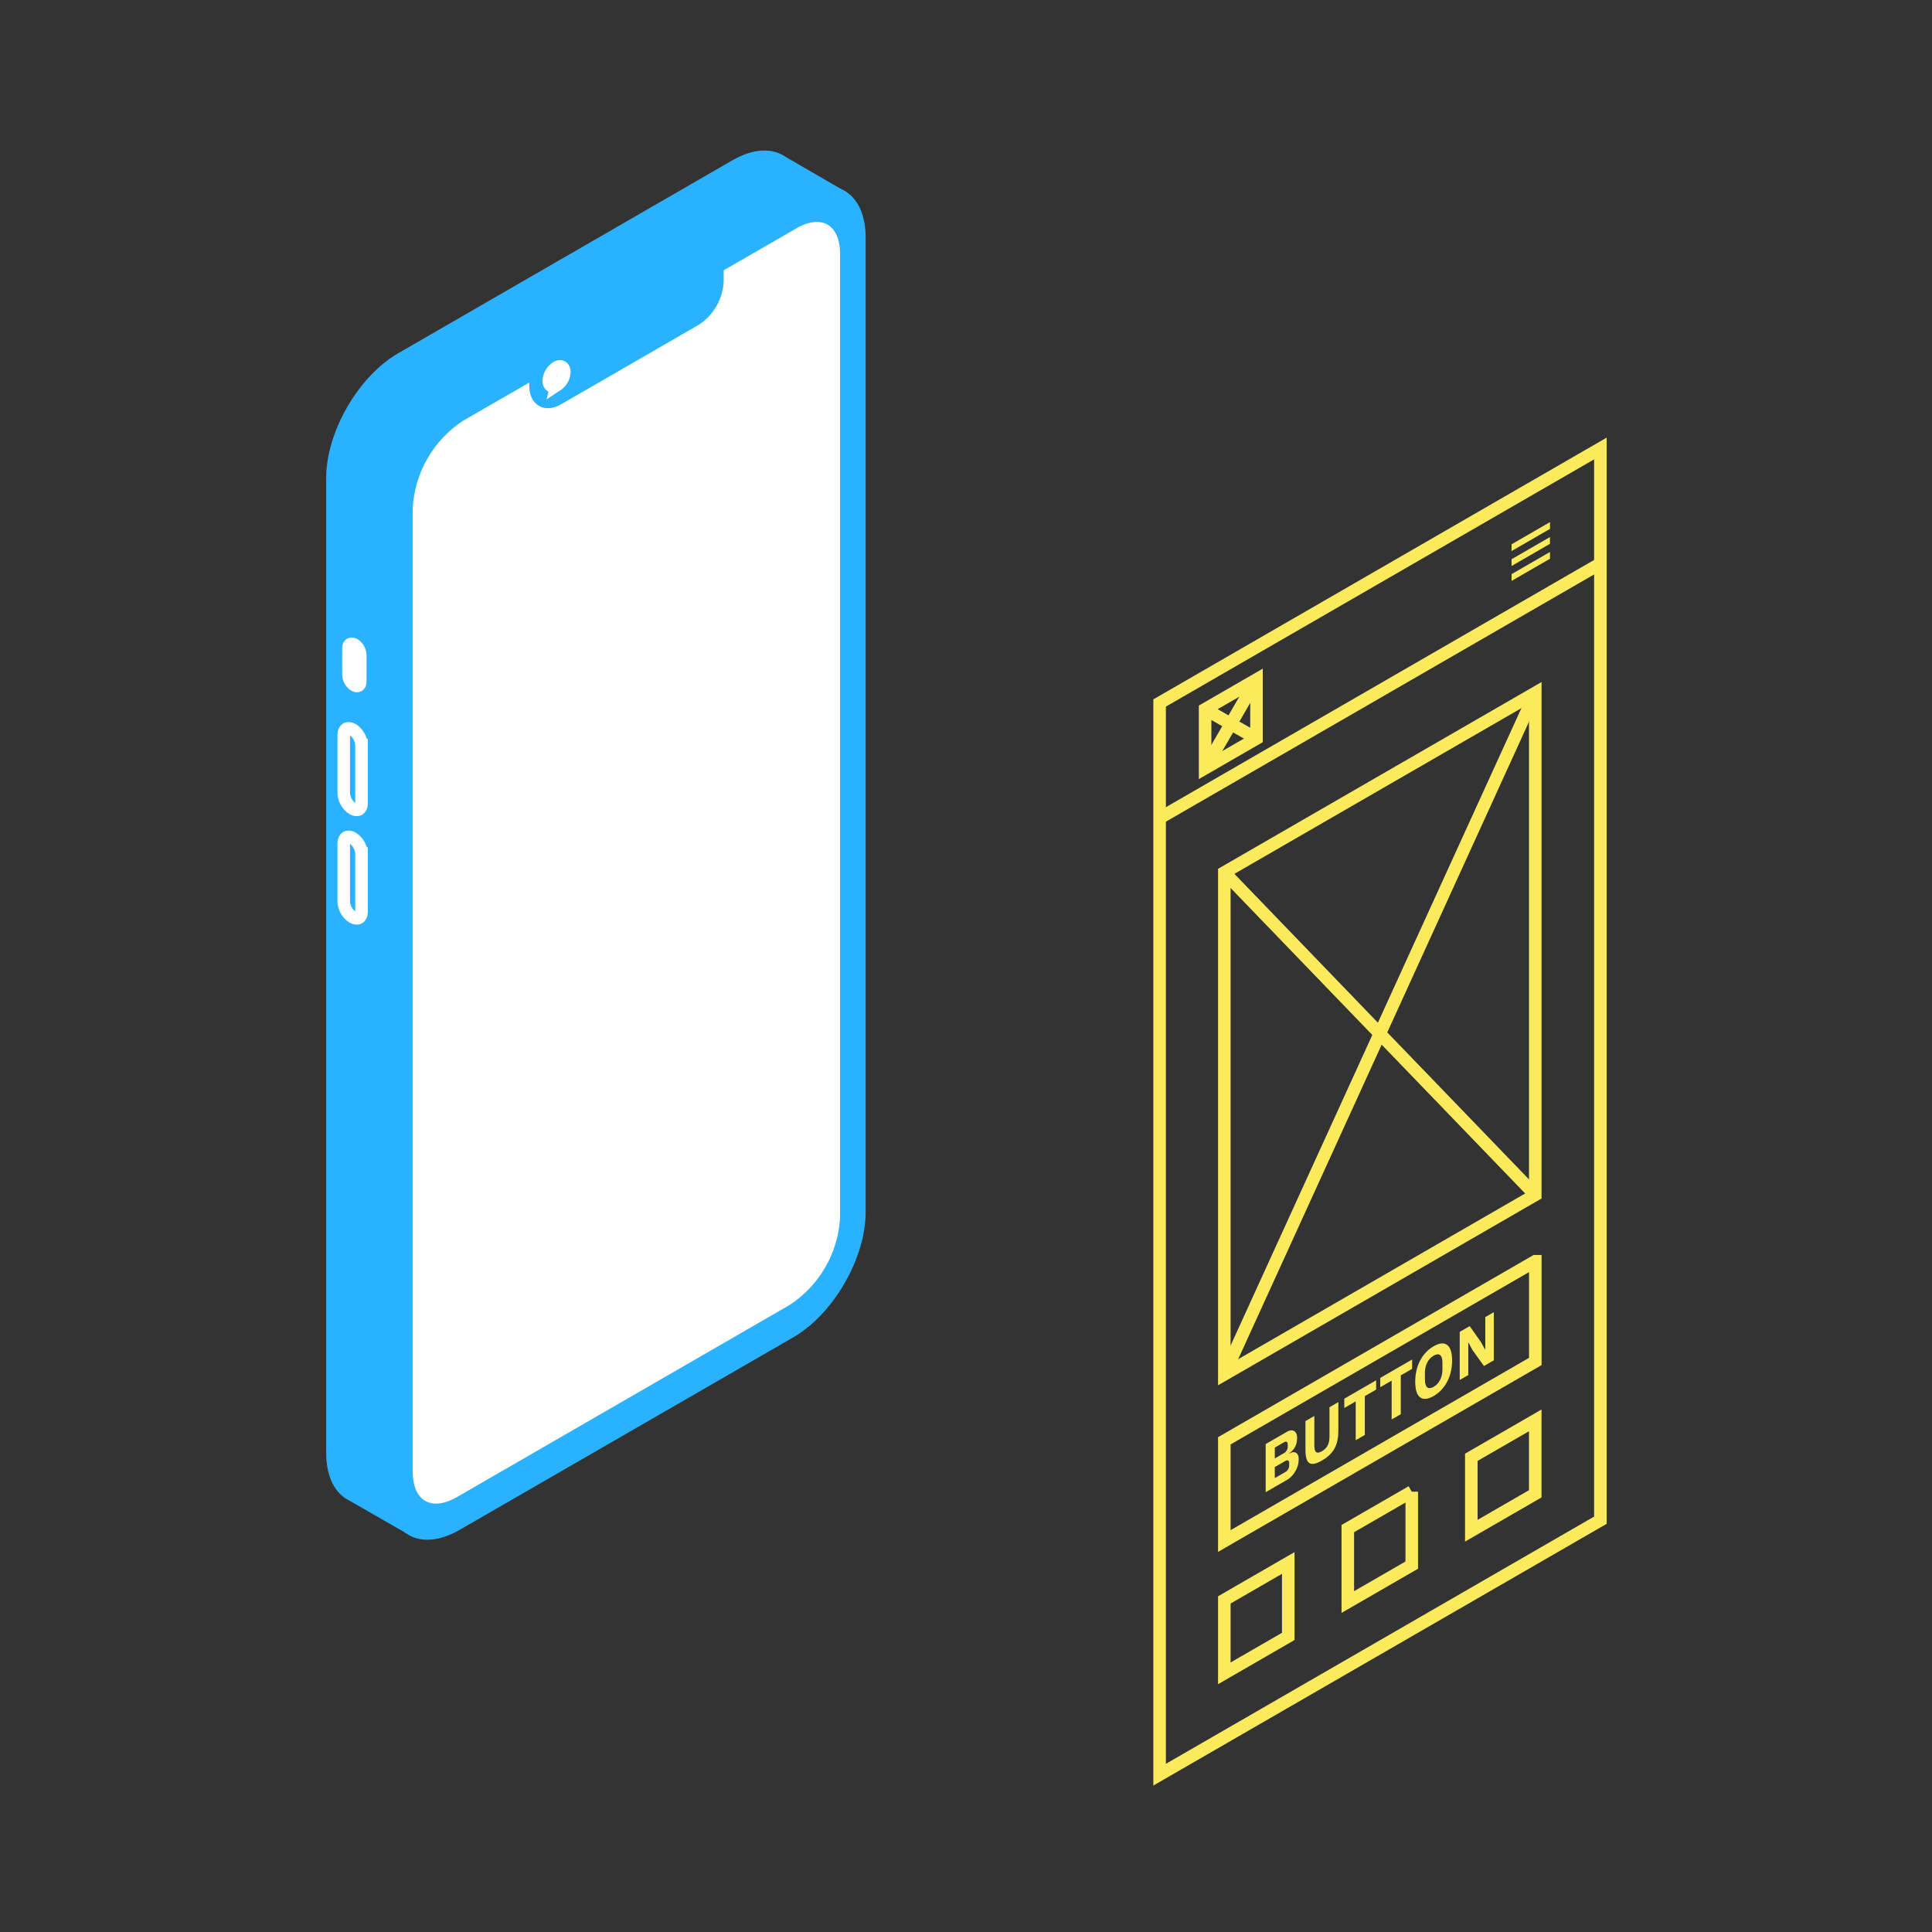 <svg id="e329YiXqwPV1" xmlns="http://www.w3.org/2000/svg" xmlns:xlink="http://www.w3.org/1999/xlink" viewBox="0 0 154 154" shape-rendering="geometricPrecision" text-rendering="geometricPrecision"><rect x="0" y="0" width="154" height="154" fill="#333333" stroke="none"/><style><![CDATA[#e329YiXqwPV2_to {animation: e329YiXqwPV2_to__to 6000ms linear infinite normal forwards}@keyframes e329YiXqwPV2_to__to { 0% {transform: translate(47.5px,67.367px);animation-timing-function: cubic-bezier(0.42,0,0.58,1)} 50% {transform: translate(77.5px,77.367px);animation-timing-function: cubic-bezier(0.42,0,0.58,1)} 100% {transform: translate(47.5px,67.367px)}} #e329YiXqwPV10_to {animation: e329YiXqwPV10_to__to 6000ms linear infinite normal forwards}@keyframes e329YiXqwPV10_to__to { 0% {transform: translate(110px,88.605px);animation-timing-function: cubic-bezier(0.42,0,0.58,1)} 50% {transform: translate(80px,78.605px);animation-timing-function: cubic-bezier(0.42,0,0.58,1)} 100% {transform: translate(110px,88.605px)}} #e329YiXqwPV10 {animation: e329YiXqwPV10_c_o 6000ms linear infinite normal forwards}@keyframes e329YiXqwPV10_c_o { 0% {opacity: 1} 25% {opacity: 1;animation-timing-function: cubic-bezier(0.42,0,0.58,1)} 50% {opacity: 0;animation-timing-function: cubic-bezier(0.42,0,0.58,1)} 75% {opacity: 1} 100% {opacity: 1}} #e329YiXqwPV32_to {animation: e329YiXqwPV32_to__to 6000ms linear infinite normal forwards}@keyframes e329YiXqwPV32_to__to { 0% {transform: translate(109.939px,87.05px);animation-timing-function: cubic-bezier(0.42,0,0.58,1)} 50% {transform: translate(79.939px,77.05px);animation-timing-function: cubic-bezier(0.42,0,0.58,1)} 100% {transform: translate(109.939px,87.05px)}} #e329YiXqwPV32 {animation: e329YiXqwPV32_c_o 6000ms linear infinite normal forwards}@keyframes e329YiXqwPV32_c_o { 0% {opacity: 0} 16.667% {opacity: 0;animation-timing-function: cubic-bezier(0.42,0,0.58,1)} 50% {opacity: 1;animation-timing-function: cubic-bezier(0.42,0,0.58,1)} 83.333% {opacity: 0} 100% {opacity: 0}}]]></style><g id="e329YiXqwPV2_to" transform="translate(47.5,67.367)"><g transform="translate(-47.5,-67.367)"><path d="M32.415,122.234l-4.899-2.813C26.575,118.784,26,117.54,26,115.808v-77.708c0-3.673,2.571-8.116,5.744-9.944L58.368,12.784c1.685-.973,3.201-1.01,4.251-.281l4.859,2.818" fill="#2ab2ff"/><path d="M63.259,15.608L36.635,30.981c-3.172,1.837-5.744,6.282-5.744,9.944v77.706c0,3.673,2.571,5.145,5.744,3.316L63.259,106.583C66.431,104.746,69,100.285,69,96.638v-77.714c0-3.652-2.569-5.148-5.741-3.317Z" fill="#2ab2ff"/><path d="M63.222,17.775l-6.035,3.479v1.155c-.03.609-.204,1.203-.507,1.733s-.726.981-1.236,1.316L44.459,31.802c-.467.262-.913.312-1.244.123s-.525-.601-.525-1.141v-1.155l-6.035,3.479c-1.239.808-2.271,1.898-3.01,3.179-.74,1.281-1.167,2.719-1.248,4.197v76.829c0,1.312.449,2.296,1.249,2.758s1.881.354,3.01-.296l26.548-15.329c1.24-.808,2.272-1.898,3.012-3.18.74-1.282,1.167-2.72,1.247-4.198v-76.835c0-1.312-.449-2.296-1.246-2.758-.798-.462-1.881-.352-3.012.299h.018Z" fill="#fff" stroke="#2ab2ff" stroke-miterlimit="10"/><path d="M44.361,30.724c.181-.118.332-.277.441-.465s.171-.398.184-.614c0-.396-.281-.559-.625-.359-.181.118-.332.278-.44.465s-.17.398-.182.613c0,.386.278.559.622.359Z" fill="none" stroke="#fff" stroke-miterlimit="10"/><path d="M28.817,59.385c-.013-.247-.085-.487-.208-.702-.123-.214-.296-.396-.503-.532-.391-.226-.708-.042-.708.412v4.668c.013.246.085.486.208.7.123.214.295.396.501.531.394.228.711.042.711-.409v-4.668Z" fill="none" stroke="#fff" stroke-miterlimit="10"/><path d="M28.715,52.19c-.01-.163-.057-.321-.139-.462-.082-.141-.195-.261-.331-.351-.262-.149-.47-.026-.47.262v2.165c.01.163.057.321.139.462.082.141.195.261.331.351.262.15.47.029.47-.262v-2.165Z" fill="none" stroke="#fff" stroke-miterlimit="10"/><path d="M28.817,68.033c-.013-.247-.085-.487-.208-.702-.123-.214-.296-.396-.503-.532-.391-.226-.708-.042-.708.412v4.668c.013.246.085.486.208.7s.295.396.501.531c.394.228.711.042.711-.409v-4.668Z" fill="none" stroke="#fff" stroke-miterlimit="10"/></g></g><g id="e329YiXqwPV10_to" transform="translate(110,88.605)"><g id="e329YiXqwPV10" style="mix-blend-mode:multiply" transform="translate(-110,-88.605)"><path d="M92.433,141.461v-85.426L127.567,35.75v85.426L92.433,141.461Z" fill="none" stroke="#FBEB5C" stroke-miterlimit="10"/><path d="M92.451,65.197L127.515,44.952" fill="none" stroke="#FBEB5C" stroke-miterlimit="10"/><path d="M122.377,55.231L97.591,69.542v40.014L122.377,95.245v-40.013Z" fill="none" stroke="#FBEB5C" stroke-miterlimit="10"/><path d="M122.377,100.535L97.591,114.846v7.989l24.787-14.311v-7.989Z" fill="none" stroke="#FBEB5C" stroke-miterlimit="10"/><path d="M123.55,41.617l-3.063,1.768v.54l3.063-1.768v-.54Z" fill="#FBEB5C"/><path d="M123.55,42.807l-3.063,1.768v.54l3.063-1.768v-.54Z" fill="#FBEB5C"/><path d="M123.55,43.997l-3.063,1.768v.54l3.063-1.768v-.54Z" fill="#FBEB5C"/><path d="M97.591,69.542L122.375,95.246" fill="none" stroke="#FBEB5C" stroke-miterlimit="10"/><path d="M122.375,55.233L97.591,109.556" fill="none" stroke="#FBEB5C" stroke-miterlimit="10"/><path d="M100.156,54.165l-4.097,2.365v4.706l4.097-2.365v-4.706Z" fill="none" stroke="#FBEB5C" stroke-miterlimit="10"/><path d="M96.059,56.531l4.097,2.34" fill="none" stroke="#FBEB5C" stroke-miterlimit="10"/><path d="M100.156,54.165l-4.097,7.071" fill="none" stroke="#FBEB5C" stroke-miterlimit="10"/><path d="M100.888,115.106l1.622-.937c.116-.079.233-.129.343-.148.11-.018.21-.005.294.041.083.045.148.12.19.221s.06.224.053.362c0,.588-.282.972-.623,1.185v.034c.102-.062.203-.098.298-.108.094-.01.179.008.25.052s.125.113.16.203c.035.089.05.198.044.319.012.269-.072.588-.234.886-.161.298-.387.552-.627.705l-1.77,1.022v-3.837Zm.727,1.146l.722-.417c.041-.019.083-.049.122-.088.038-.038.074-.084.103-.134.029-.051.052-.104.066-.157.014-.052.02-.103.016-.148v-.167c.004-.049-.002-.094-.016-.13s-.037-.063-.066-.08c-.029-.016-.065-.021-.103-.015-.039.006-.081.024-.122.052l-.722.418v.866Zm0,1.566l.834-.481c.041-.019.082-.048.122-.085.039-.038.075-.084.104-.134.03-.05.053-.104.068-.156.015-.053.02-.104.017-.15v-.188c.003-.049-.003-.093-.017-.129-.015-.036-.038-.063-.068-.079-.029-.016-.065-.021-.104-.014s-.081.026-.122.055l-.836.483.002.878Z" fill="#FBEB5C"/><path d="M104.767,112.866v2.349c0,.541.172.71.602.462.429-.248.604-.61.604-1.158v-2.349l.707-.408v2.265c0,1.13-.352,1.84-1.311,2.394-.959.553-1.311.25-1.311-.88v-2.265l.709-.41Z" fill="#FBEB5C"/><path d="M108.791,111.284v3.096l-.727.419v-3.095l-.909.525v-.741l2.536-1.465v.742l-.9.519Z" fill="#FBEB5C"/><path d="M111.656,109.63v3.095l-.727.42v-3.095l-.909.524v-.741l2.541-1.467v.742l-.905.522Z" fill="#FBEB5C"/><path d="M112.808,110.142c0-1.305.584-2.321,1.468-2.831.884-.511,1.47-.168,1.47,1.134c0,1.303-.584,2.321-1.47,2.833s-1.468.166-1.468-1.136Zm2.168-.965v-.566c0-.608-.263-.803-.7-.551-.436.252-.693.739-.693,1.355v.574c0,.608.264.803.698.553.434-.251.695-.757.695-1.365Z" fill="#FBEB5C"/><path d="M117.371,107.612l-.32-.598-.014.008v2.584l-.682.393v-3.836l.794-.458.908,1.289.321.585.013-.008v-2.584l.682-.394v3.837l-.786.454-.916-1.272Z" fill="#FBEB5C"/><path d="M102.687,124.585l-5.096,2.943v5.854l5.096-2.943v-5.854Z" fill="none" stroke="#FBEB5C" stroke-miterlimit="10"/><path d="M112.531,118.902l-5.097,2.942v5.855l5.097-2.943v-5.854Z" fill="none" stroke="#FBEB5C" stroke-miterlimit="10"/><path d="M122.375,113.218l-5.097,2.943v5.854l5.097-2.942v-5.855Z" fill="none" stroke="#FBEB5C" stroke-miterlimit="10"/></g></g><g id="e329YiXqwPV32_to" transform="translate(109.939,87.05)"><g id="e329YiXqwPV32" transform="translate(-109.939,-87.05)" opacity="0"><g style="mix-blend-mode:multiply"><path d="M123.595,41.525l-3.063,1.768v.543l3.063-1.768v-.543Z" fill="#FBEB5C"/><path d="M123.595,42.721l-3.063,1.768v.543l3.063-1.768v-.543Z" fill="#FBEB5C"/><path d="M126.978,45.725L92.9,65.4v-1l34.078-19.675v1Z" clip-rule="evenodd" fill="#FBEB5C" fill-rule="evenodd"/><path d="M123.595,43.918l-3.063,1.768v.543l3.063-1.768v-.543Z" fill="#FBEB5C"/><path d="M120.966,101.594L99.092,114.223c-.804.465-1.457,1.594-1.457,2.523v4.668c0,.929.652,1.305,1.457.841l21.874-12.629c.804-.464,1.456-1.594,1.456-2.523v-4.668c0-.929-.652-1.305-1.456-.841Z" fill="#FBEB5C" stroke="#FBEB5C" stroke-miterlimit="10"/><path d="M120.69,56.208L99.368,68.519c-.957.552-1.732,1.895-1.732,3v36.227c0,1.104.775,1.552,1.732,1L120.69,96.435c.957-.552,1.732-1.895,1.732-3v-36.227c0-1.105-.775-1.552-1.732-1Z" fill="#FBEB5C" stroke="#FBEB5C" stroke-miterlimit="10"/><path d="M102.939,117.475l.477-.831c.104.079.233.117.378.109.144-.007.302-.06.461-.153.354-.204.527-.485.527-.768c0-.21-.077-.321-.389-.191l-.329.141c-.704.301-1.025.09-1.025-.558c0-.69.468-1.44,1.254-1.894.216-.136.431-.218.63-.24.2-.022.38.016.527.112l-.482.843c-.087-.071-.197-.103-.321-.095-.125.009-.261.058-.397.145-.325.187-.484.423-.484.654s.121.295.398.185l.329-.13c.682-.265,1.016-.103,1.016.558c0,.74-.47,1.526-1.302,2.006-.238.147-.475.233-.694.252-.219.018-.415-.031-.574-.145Z" fill="#fff"/><path d="M107.393,112.351v3.112l-.727.42v-3.112l-.909.525v-.746l2.536-1.464v.745l-.9.52Z" fill="#fff"/><path d="M110.54,113.646l-.227-.787-1.116.644-.238,1.056-.748.432l1.1-4.492.909-.525l1.086,3.23-.766.442Zm-.788-2.638l-.025.014-.368,1.677.765-.442-.372-1.249Z" fill="#fff"/><path d="M112.488,112.522l-.732.422v-3.857l1.591-.918c.618-.357,1.008-.084,1.008.65.016.227-.034.491-.143.755-.11.263-.272.51-.463.705l.654,1.137-.809.467-.584-1.085-.522.301v1.423Zm.765-2.565c.046-.019.092-.051.136-.093.044-.041.084-.092.118-.147.034-.056.06-.116.076-.175.017-.059.024-.117.02-.168v-.231c.003-.054-.004-.103-.021-.143-.016-.04-.042-.069-.076-.086-.033-.017-.073-.021-.117-.013-.044.009-.09.031-.136.064l-.765.442v1.005l.765-.455Z" fill="#fff"/><path d="M116.262,107.231v3.111l-.727.42v-3.112l-.909.525v-.745l2.536-1.464v.745l-.9.52Z" fill="#fff"/><path d="M102.732,127.813c0-1.625-1.141-2.283-2.548-1.471-1.407.813-2.549,2.789-2.549,4.414s1.141,2.284,2.549,1.471c1.407-.812,2.548-2.788,2.548-4.414Z" fill="#FBEB5C"/><path d="M112.576,122.13c0-1.625-1.141-2.284-2.548-1.471-1.408.812-2.549,2.789-2.549,4.414s1.141,2.284,2.549,1.471c1.407-.812,2.548-2.789,2.548-4.414Z" fill="#FBEB5C"/><path d="M122.42,116.447c0-1.625-1.141-2.284-2.548-1.471-1.408.812-2.549,2.788-2.549,4.414c0,1.625,1.141,2.284,2.549,1.471c1.407-.813,2.548-2.789,2.548-4.414Z" fill="#FBEB5C"/><path d="M122.422,83.407c-.841-1.487-2.025-2.554-3.479-3.135s-3.145-.662-4.969-.24c1.482-1.857,2.637-4.06,3.288-6.271.65-2.211.76-4.305.311-5.959s-1.432-2.777-2.795-3.195c-1.364-.417-3.033-.107-4.75.885-1.717.991-3.387,2.608-4.75,4.6-1.364,1.992-2.346,4.249-2.795,6.422s-.34,4.141.311,5.6c.65,1.459,1.806,2.329,3.288,2.474-1.824,1.684-3.515,3.719-4.969,5.977-1.453,2.259-2.637,4.694-3.478,7.151v10.028c0,1.104.775,1.552,1.732,1L120.69,96.435c.957-.552,1.732-1.895,1.732-3v-10.028Z" fill="#FBEB5C"/><path d="M99.953,129.23l-.202.117v-.362l.202-.117v-.194c-.007-.062-0-.133.019-.207s.051-.149.092-.22c.041-.07.091-.134.146-.186.055-.053.113-.093.171-.116l.263-.152v.362l-.286.165v.315l.286-.166v.363l-.286.165v1.291l-.405.233v-1.291Z" fill="#fff"/><path d="M109.077,123.194v-.068c0-.134.07-.272.227-.362.157-.091.227-.034.227.1v.068c0,.134-.07.271-.227.362-.157.09-.227.034-.227-.1Zm.034.387l.402-.232v1.653l-.402.232v-1.653Z" fill="#fff"/><path d="M109.89,124.784v-1.653l.403-.232v.281l.018-.011c.025-.111.078-.227.15-.326s.16-.177.247-.221c.291-.168.455-.023.455.391v1.037l-.402.232v-1c0-.21-.053-.285-.2-.199-.148.085-.259.228-.259.393v1.071l-.412.237Z" fill="#fff"/><path d="M120.041,118.924c-.057.042-.115.069-.17.079-.054.011-.104.004-.145-.019s-.072-.061-.091-.113-.026-.115-.019-.185v-.808l-.202.117v-.362l.1-.058c.109-.063.143-.145.143-.258v-.263l.361-.208v.446l.284-.164v.362l-.284.164v.929l.261-.151v.362l-.238.13Z" fill="#fff"/></g><g style="mix-blend-mode:multiply"><path d="M123.595,41.525l-3.063,1.768v.543l3.063-1.768v-.543Z" fill="#2ab2ff"/><path d="M123.595,42.721l-3.063,1.768v.543l3.063-1.768v-.543Z" fill="#2ab2ff"/><path d="M126.978,45.725L92.9,65.4v-1l34.078-19.675v1Z" clip-rule="evenodd" fill="#2ab2ff" fill-rule="evenodd"/><path d="M122.422,83.407c-.841-1.487-2.025-2.554-3.479-3.135s-3.145-.662-4.969-.24c1.482-1.857,2.637-4.06,3.288-6.271.65-2.211.76-4.305.311-5.959s-1.432-2.777-2.795-3.195c-1.364-.417-3.033-.107-4.75.885-1.717.991-3.387,2.608-4.75,4.6-1.364,1.992-2.346,4.249-2.795,6.422s-.34,4.141.311,5.6c.65,1.459,1.806,2.329,3.288,2.474-1.824,1.684-3.515,3.719-4.969,5.977-1.453,2.259-2.637,4.694-3.478,7.151v10.028c0,1.104.775,1.552,1.732,1L120.69,96.435c.957-.552,1.732-1.895,1.732-3v-10.028Z" fill="#2ab2ff"/><path d="M123.595,43.918l-3.063,1.768v.543l3.063-1.768v-.543Z" fill="#2ab2ff"/><path d="M120.966,101.594L99.092,114.223c-.804.465-1.457,1.594-1.457,2.523v4.668c0,.929.652,1.305,1.457.841l21.874-12.629c.804-.464,1.456-1.594,1.456-2.523v-4.668c0-.929-.652-1.305-1.456-.841Z" fill="#2ab2ff" stroke="#2ab2ff" stroke-miterlimit="10"/><path d="M120.69,56.208L99.368,68.519c-.957.552-1.732,1.895-1.732,3v36.227c0,1.104.775,1.552,1.732,1L120.69,96.435c.957-.552,1.732-1.895,1.732-3v-36.227c0-1.105-.775-1.552-1.732-1Z" fill="none" stroke="#2ab2ff" stroke-miterlimit="10"/><path d="M102.939,117.475l.477-.831c.104.079.233.117.378.109.144-.007.302-.06.461-.153.354-.204.527-.485.527-.768c0-.21-.077-.321-.389-.191l-.329.141c-.704.301-1.025.09-1.025-.558c0-.69.468-1.44,1.254-1.894.216-.136.431-.218.63-.24.2-.022.38.016.527.112l-.482.843c-.087-.071-.197-.103-.321-.095-.125.009-.261.058-.397.145-.325.187-.484.423-.484.654s.121.295.398.185l.329-.13c.682-.265,1.016-.103,1.016.558c0,.74-.47,1.526-1.302,2.006-.238.147-.475.233-.694.252-.219.018-.415-.031-.574-.145Z" fill="#fff"/><path d="M107.393,112.351v3.112l-.727.42v-3.112l-.909.525v-.746l2.536-1.464v.745l-.9.52Z" fill="#fff"/><path d="M110.54,113.646l-.227-.787-1.116.644-.238,1.056-.748.432l1.1-4.492.909-.525l1.086,3.23-.766.442Zm-.788-2.638l-.025.014-.368,1.677.765-.442-.372-1.249Z" fill="#fff"/><path d="M112.488,112.522l-.732.422v-3.857l1.591-.918c.618-.357,1.008-.084,1.008.65.016.227-.034.491-.143.755-.11.263-.272.51-.463.705l.654,1.137-.809.467-.584-1.085-.522.301v1.423Zm.765-2.565c.046-.019.092-.051.136-.093.044-.041.084-.092.118-.147.034-.056.06-.116.076-.175.017-.059.024-.117.02-.168v-.231c.003-.054-.004-.103-.021-.143-.016-.04-.042-.069-.076-.086-.033-.017-.073-.021-.117-.013-.044.009-.09.031-.136.064l-.765.442v1.005l.765-.455Z" fill="#fff"/><path d="M116.262,107.231v3.111l-.727.42v-3.112l-.909.525v-.745l2.536-1.464v.745l-.9.52Z" fill="#fff"/><path d="M102.732,127.813c0-1.625-1.141-2.283-2.548-1.471-1.407.813-2.549,2.789-2.549,4.414s1.141,2.284,2.549,1.471c1.407-.812,2.548-2.788,2.548-4.414Z" fill="#2ab2ff"/><path d="M112.576,122.13c0-1.625-1.141-2.284-2.548-1.471-1.408.812-2.549,2.789-2.549,4.414s1.141,2.284,2.549,1.471c1.407-.812,2.548-2.789,2.548-4.414Z" fill="#2ab2ff"/><path d="M122.42,116.447c0-1.625-1.141-2.284-2.548-1.471-1.408.812-2.549,2.788-2.549,4.414c0,1.625,1.141,2.284,2.549,1.471c1.407-.813,2.548-2.789,2.548-4.414Z" fill="#2ab2ff"/><path d="M99.953,129.23l-.202.117v-.362l.202-.117v-.194c-.007-.062-0-.133.019-.207s.051-.149.092-.22c.041-.07.091-.134.146-.186.055-.053.113-.093.171-.116l.263-.152v.362l-.286.165v.315l.286-.166v.363l-.286.165v1.291l-.405.233v-1.291Z" fill="#fff"/><path d="M109.077,123.194v-.068c0-.134.07-.272.227-.362.157-.091.227-.034.227.1v.068c0,.134-.07.271-.227.362-.157.09-.227.034-.227-.1Zm.034.387l.402-.232v1.653l-.402.232v-1.653Z" fill="#fff"/><path d="M109.89,124.784v-1.653l.403-.232v.281l.018-.011c.025-.111.078-.227.15-.326s.16-.177.247-.221c.291-.168.455-.023.455.391v1.037l-.402.232v-1c0-.21-.053-.285-.2-.199-.148.085-.259.228-.259.393v1.071l-.412.237Z" fill="#fff"/><path d="M120.041,118.924c-.057.042-.115.069-.17.079-.054.011-.104.004-.145-.019s-.072-.061-.091-.113-.026-.115-.019-.185v-.808l-.202.117v-.362l.1-.058c.109-.063.143-.145.143-.258v-.263l.361-.208v.446l.284-.164v.362l-.284.164v.929l.261-.151v.362l-.238.13Z" fill="#fff"/></g><g style="mix-blend-mode:multiply"><path d="M100.054,55.279v2.561l-1.919,2.388v-2.561l1.919-2.388Z" clip-rule="evenodd" fill="#ff2a50" fill-rule="evenodd" stroke="#fff" stroke-width="0.1" stroke-linejoin="round"/><path d="M96.251,57.474l1.921.172v2.561l-1.921-.172v-2.561Z" clip-rule="evenodd" fill="#2ab2ff" fill-rule="evenodd" stroke="#fff" stroke-width="0.1" stroke-linejoin="round"/><path d="M98.153,55.132l1.921.172-1.921,2.389-1.921-.172l1.921-2.389Z" clip-rule="evenodd" fill="#FBEB5C" fill-rule="evenodd" stroke="#fff" stroke-width="0.1" stroke-linejoin="round"/></g></g></g></svg>